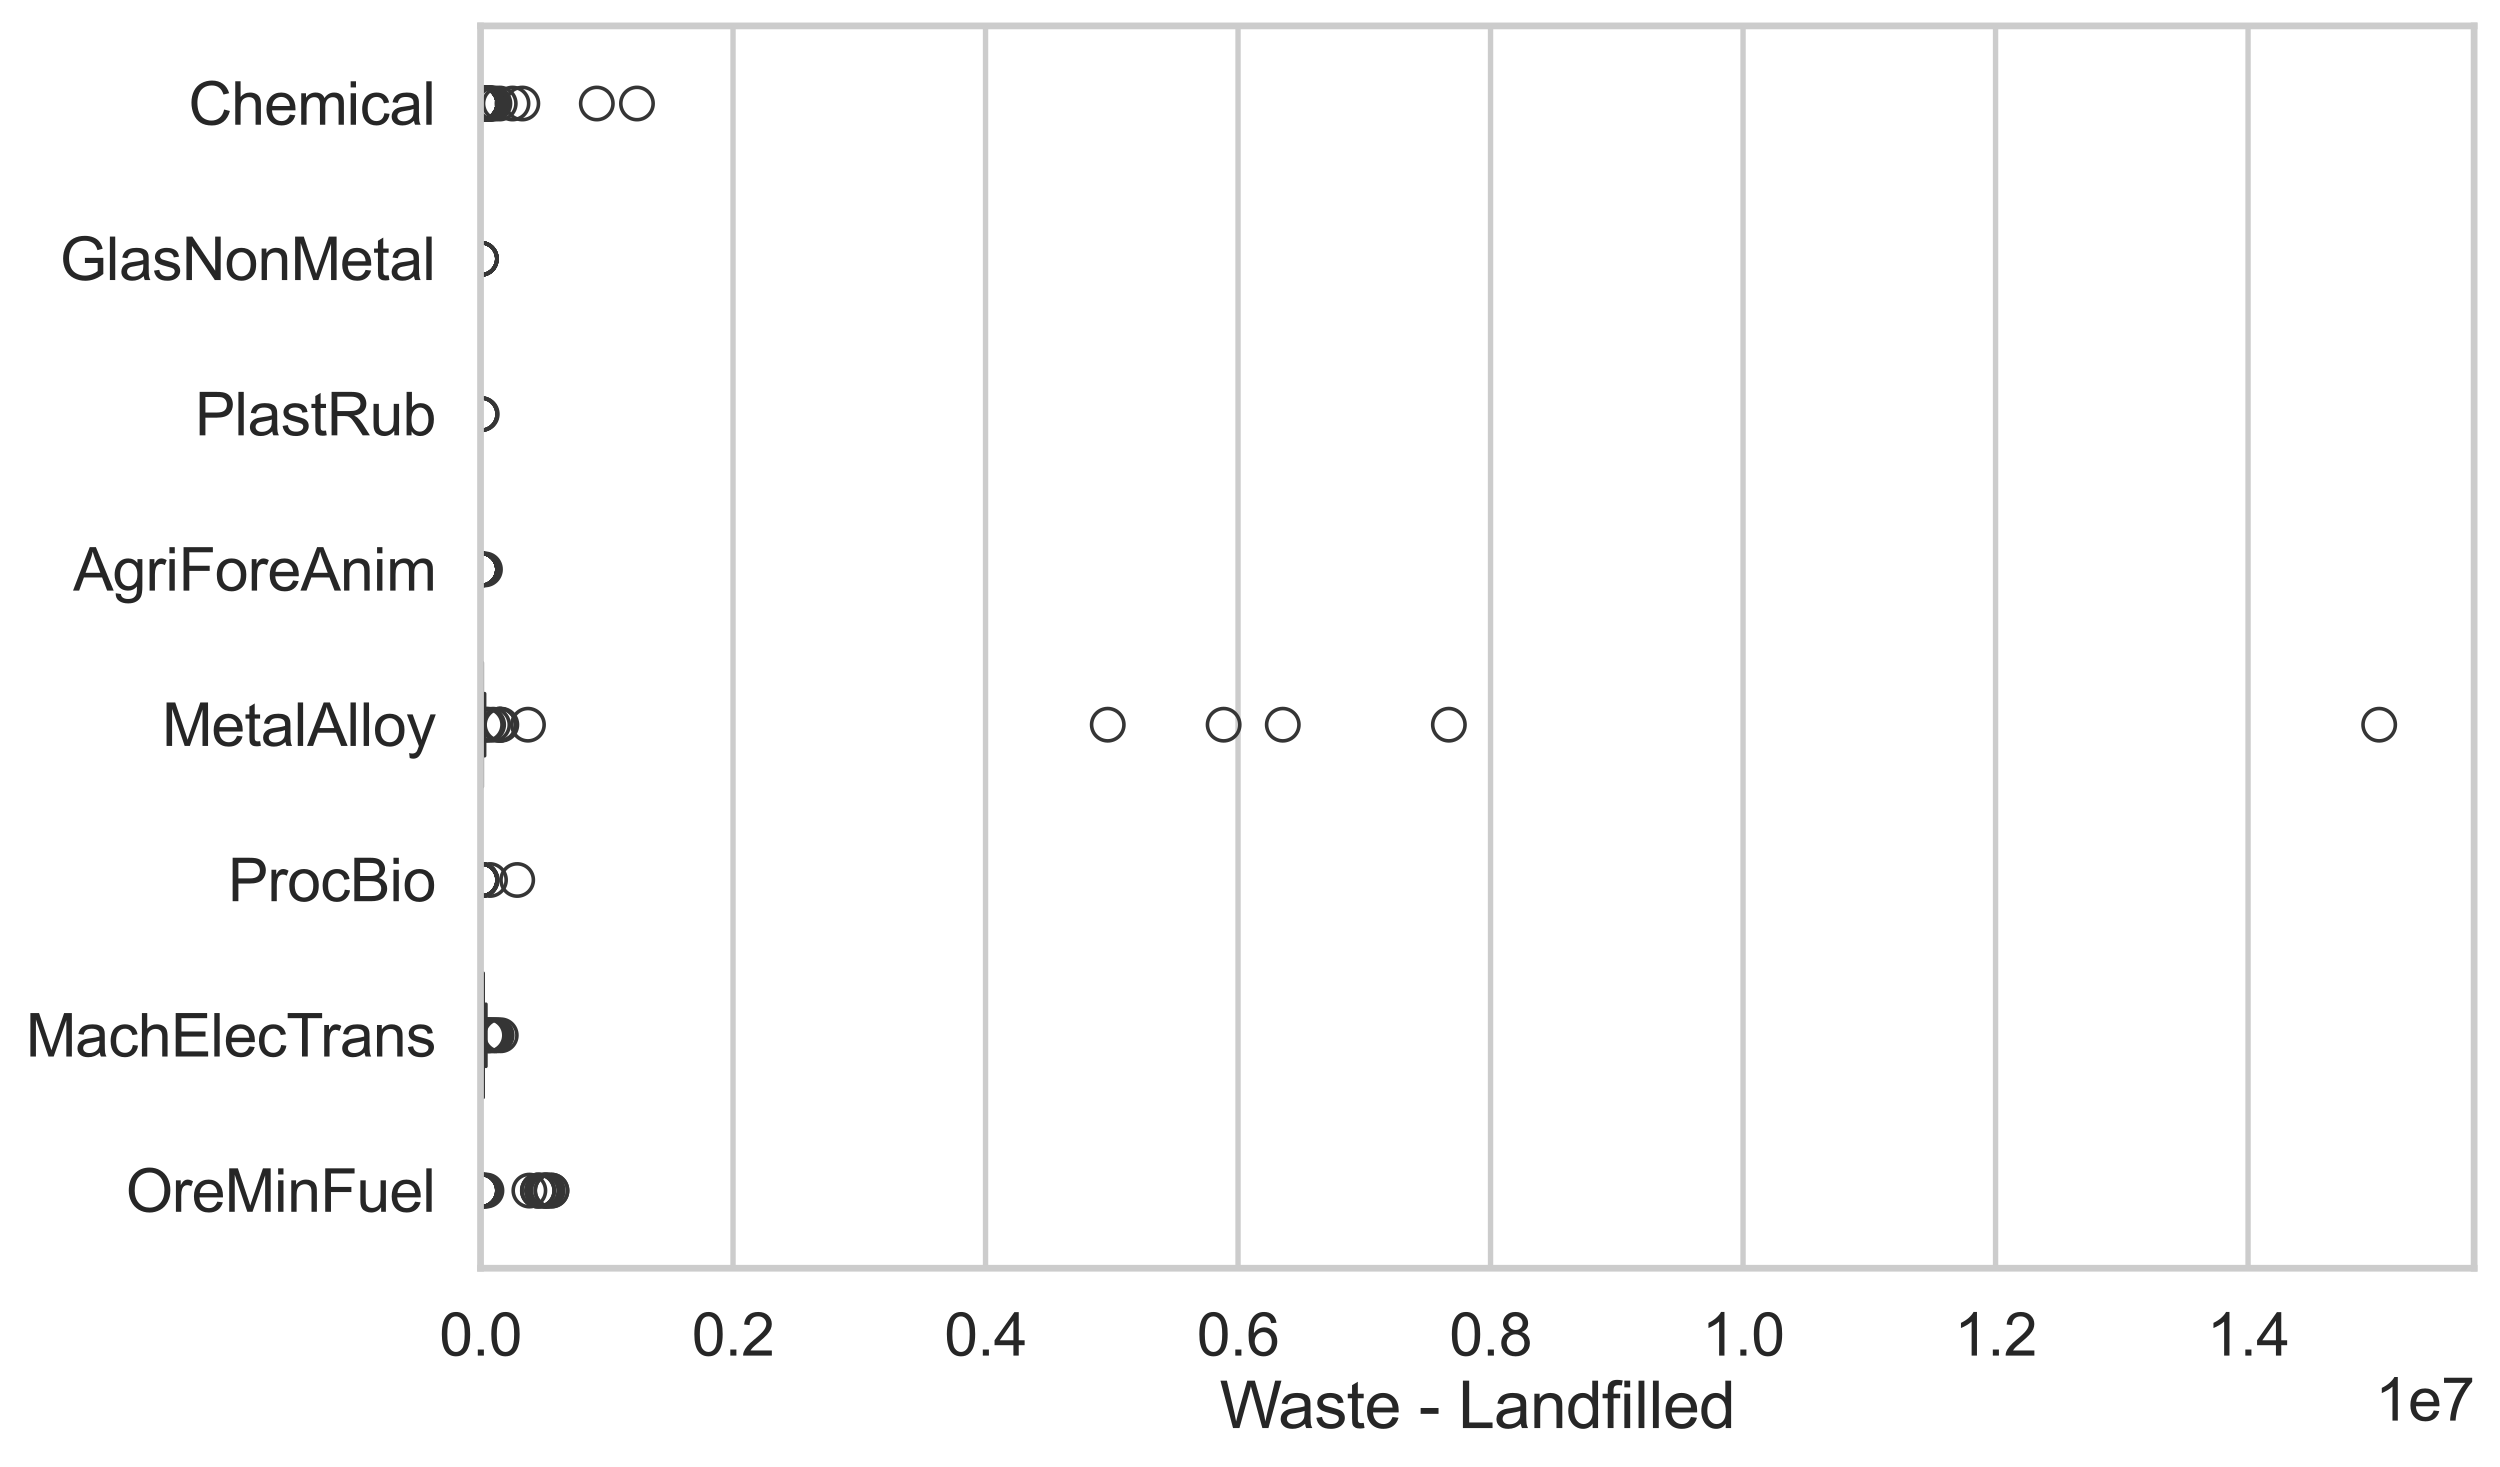 <?xml version="1.0" encoding="utf-8" standalone="no"?>
<!DOCTYPE svg PUBLIC "-//W3C//DTD SVG 1.1//EN"
  "http://www.w3.org/Graphics/SVG/1.1/DTD/svg11.dtd">
<svg xmlns:xlink="http://www.w3.org/1999/xlink" width="695.577pt" height="408.111pt" viewBox="0 0 695.577 408.111" xmlns="http://www.w3.org/2000/svg" version="1.1">
 <defs>
  <style type="text/css">*{stroke-linejoin: round; stroke-linecap: butt}</style>
 </defs>
 <g id="figure_1">
  <g id="patch_1">
   <path d="M 0 408.111 
L 695.577 408.111 
L 695.577 0 
L 0 0 
z
" style="fill: #ffffff"/>
  </g>
  <g id="axes_1">
   <g id="patch_2">
    <path d="M 133.697 352.86 
L 688.377 352.86 
L 688.377 7.2 
L 133.697 7.2 
z
" style="fill: #ffffff"/>
   </g>
   <g id="matplotlib.axis_1">
    <g id="xtick_1">
     <g id="line2d_1">
      <path d="M 133.697 352.86 
L 133.697 7.2 
" clip-path="url(#p892a492055)" style="fill: none; stroke: #cccccc; stroke-width: 1.5; stroke-linecap: round"/>
     </g>
     <g id="text_1">
      <!-- 0.0 -->
      <g style="fill: #262626" transform="translate(122.229 377.17) scale(0.165 -0.165)">
       <defs>
        <path id="ArialMT-30" d="M 266 2259 
Q 266 3072 433 3567 
Q 600 4063 929 4331 
Q 1259 4600 1759 4600 
Q 2128 4600 2406 4451 
Q 2684 4303 2865 4023 
Q 3047 3744 3150 3342 
Q 3253 2941 3253 2259 
Q 3253 1453 3087 958 
Q 2922 463 2592 192 
Q 2263 -78 1759 -78 
Q 1097 -78 719 397 
Q 266 969 266 2259 
z
M 844 2259 
Q 844 1131 1108 757 
Q 1372 384 1759 384 
Q 2147 384 2411 759 
Q 2675 1134 2675 2259 
Q 2675 3391 2411 3762 
Q 2147 4134 1753 4134 
Q 1366 4134 1134 3806 
Q 844 3388 844 2259 
z
" transform="scale(0.016)"/>
        <path id="ArialMT-2e" d="M 581 0 
L 581 641 
L 1222 641 
L 1222 0 
L 581 0 
z
" transform="scale(0.016)"/>
       </defs>
       <use xlink:href="#ArialMT-30"/>
       <use xlink:href="#ArialMT-2e" transform="translate(55.615 0)"/>
       <use xlink:href="#ArialMT-30" transform="translate(83.398 0)"/>
      </g>
     </g>
    </g>
    <g id="xtick_2">
     <g id="line2d_2">
      <path d="M 203.952 352.86 
L 203.952 7.2 
" clip-path="url(#p892a492055)" style="fill: none; stroke: #cccccc; stroke-width: 1.5; stroke-linecap: round"/>
     </g>
     <g id="text_2">
      <!-- 0.2 -->
      <g style="fill: #262626" transform="translate(192.484 377.17) scale(0.165 -0.165)">
       <defs>
        <path id="ArialMT-32" d="M 3222 541 
L 3222 0 
L 194 0 
Q 188 203 259 391 
Q 375 700 629 1000 
Q 884 1300 1366 1694 
Q 2113 2306 2375 2664 
Q 2638 3022 2638 3341 
Q 2638 3675 2398 3904 
Q 2159 4134 1775 4134 
Q 1369 4134 1125 3890 
Q 881 3647 878 3216 
L 300 3275 
Q 359 3922 746 4261 
Q 1134 4600 1788 4600 
Q 2447 4600 2831 4234 
Q 3216 3869 3216 3328 
Q 3216 3053 3103 2787 
Q 2991 2522 2730 2228 
Q 2469 1934 1863 1422 
Q 1356 997 1212 845 
Q 1069 694 975 541 
L 3222 541 
z
" transform="scale(0.016)"/>
       </defs>
       <use xlink:href="#ArialMT-30"/>
       <use xlink:href="#ArialMT-2e" transform="translate(55.615 0)"/>
       <use xlink:href="#ArialMT-32" transform="translate(83.398 0)"/>
      </g>
     </g>
    </g>
    <g id="xtick_3">
     <g id="line2d_3">
      <path d="M 274.206 352.86 
L 274.206 7.2 
" clip-path="url(#p892a492055)" style="fill: none; stroke: #cccccc; stroke-width: 1.5; stroke-linecap: round"/>
     </g>
     <g id="text_3">
      <!-- 0.4 -->
      <g style="fill: #262626" transform="translate(262.739 377.17) scale(0.165 -0.165)">
       <defs>
        <path id="ArialMT-34" d="M 2069 0 
L 2069 1097 
L 81 1097 
L 81 1613 
L 2172 4581 
L 2631 4581 
L 2631 1613 
L 3250 1613 
L 3250 1097 
L 2631 1097 
L 2631 0 
L 2069 0 
z
M 2069 1613 
L 2069 3678 
L 634 1613 
L 2069 1613 
z
" transform="scale(0.016)"/>
       </defs>
       <use xlink:href="#ArialMT-30"/>
       <use xlink:href="#ArialMT-2e" transform="translate(55.615 0)"/>
       <use xlink:href="#ArialMT-34" transform="translate(83.398 0)"/>
      </g>
     </g>
    </g>
    <g id="xtick_4">
     <g id="line2d_4">
      <path d="M 344.461 352.86 
L 344.461 7.2 
" clip-path="url(#p892a492055)" style="fill: none; stroke: #cccccc; stroke-width: 1.5; stroke-linecap: round"/>
     </g>
     <g id="text_4">
      <!-- 0.6 -->
      <g style="fill: #262626" transform="translate(332.993 377.17) scale(0.165 -0.165)">
       <defs>
        <path id="ArialMT-36" d="M 3184 3459 
L 2625 3416 
Q 2550 3747 2413 3897 
Q 2184 4138 1850 4138 
Q 1581 4138 1378 3988 
Q 1113 3794 959 3422 
Q 806 3050 800 2363 
Q 1003 2672 1297 2822 
Q 1591 2972 1913 2972 
Q 2475 2972 2870 2558 
Q 3266 2144 3266 1488 
Q 3266 1056 3080 686 
Q 2894 316 2569 119 
Q 2244 -78 1831 -78 
Q 1128 -78 684 439 
Q 241 956 241 2144 
Q 241 3472 731 4075 
Q 1159 4600 1884 4600 
Q 2425 4600 2770 4297 
Q 3116 3994 3184 3459 
z
M 888 1484 
Q 888 1194 1011 928 
Q 1134 663 1356 523 
Q 1578 384 1822 384 
Q 2178 384 2434 671 
Q 2691 959 2691 1453 
Q 2691 1928 2437 2201 
Q 2184 2475 1800 2475 
Q 1419 2475 1153 2201 
Q 888 1928 888 1484 
z
" transform="scale(0.016)"/>
       </defs>
       <use xlink:href="#ArialMT-30"/>
       <use xlink:href="#ArialMT-2e" transform="translate(55.615 0)"/>
       <use xlink:href="#ArialMT-36" transform="translate(83.398 0)"/>
      </g>
     </g>
    </g>
    <g id="xtick_5">
     <g id="line2d_5">
      <path d="M 414.715 352.86 
L 414.715 7.2 
" clip-path="url(#p892a492055)" style="fill: none; stroke: #cccccc; stroke-width: 1.5; stroke-linecap: round"/>
     </g>
     <g id="text_5">
      <!-- 0.8 -->
      <g style="fill: #262626" transform="translate(403.248 377.17) scale(0.165 -0.165)">
       <defs>
        <path id="ArialMT-38" d="M 1131 2484 
Q 781 2613 612 2850 
Q 444 3088 444 3419 
Q 444 3919 803 4259 
Q 1163 4600 1759 4600 
Q 2359 4600 2725 4251 
Q 3091 3903 3091 3403 
Q 3091 3084 2923 2848 
Q 2756 2613 2416 2484 
Q 2838 2347 3058 2040 
Q 3278 1734 3278 1309 
Q 3278 722 2862 322 
Q 2447 -78 1769 -78 
Q 1091 -78 675 323 
Q 259 725 259 1325 
Q 259 1772 486 2073 
Q 713 2375 1131 2484 
z
M 1019 3438 
Q 1019 3113 1228 2906 
Q 1438 2700 1772 2700 
Q 2097 2700 2305 2904 
Q 2513 3109 2513 3406 
Q 2513 3716 2298 3927 
Q 2084 4138 1766 4138 
Q 1444 4138 1231 3931 
Q 1019 3725 1019 3438 
z
M 838 1322 
Q 838 1081 952 856 
Q 1066 631 1291 507 
Q 1516 384 1775 384 
Q 2178 384 2440 643 
Q 2703 903 2703 1303 
Q 2703 1709 2433 1975 
Q 2163 2241 1756 2241 
Q 1359 2241 1098 1978 
Q 838 1716 838 1322 
z
" transform="scale(0.016)"/>
       </defs>
       <use xlink:href="#ArialMT-30"/>
       <use xlink:href="#ArialMT-2e" transform="translate(55.615 0)"/>
       <use xlink:href="#ArialMT-38" transform="translate(83.398 0)"/>
      </g>
     </g>
    </g>
    <g id="xtick_6">
     <g id="line2d_6">
      <path d="M 484.97 352.86 
L 484.97 7.2 
" clip-path="url(#p892a492055)" style="fill: none; stroke: #cccccc; stroke-width: 1.5; stroke-linecap: round"/>
     </g>
     <g id="text_6">
      <!-- 1.0 -->
      <g style="fill: #262626" transform="translate(473.503 377.17) scale(0.165 -0.165)">
       <defs>
        <path id="ArialMT-31" d="M 2384 0 
L 1822 0 
L 1822 3584 
Q 1619 3391 1289 3197 
Q 959 3003 697 2906 
L 697 3450 
Q 1169 3672 1522 3987 
Q 1875 4303 2022 4600 
L 2384 4600 
L 2384 0 
z
" transform="scale(0.016)"/>
       </defs>
       <use xlink:href="#ArialMT-31"/>
       <use xlink:href="#ArialMT-2e" transform="translate(55.615 0)"/>
       <use xlink:href="#ArialMT-30" transform="translate(83.398 0)"/>
      </g>
     </g>
    </g>
    <g id="xtick_7">
     <g id="line2d_7">
      <path d="M 555.225 352.86 
L 555.225 7.2 
" clip-path="url(#p892a492055)" style="fill: none; stroke: #cccccc; stroke-width: 1.5; stroke-linecap: round"/>
     </g>
     <g id="text_7">
      <!-- 1.2 -->
      <g style="fill: #262626" transform="translate(543.757 377.17) scale(0.165 -0.165)">
       <use xlink:href="#ArialMT-31"/>
       <use xlink:href="#ArialMT-2e" transform="translate(55.615 0)"/>
       <use xlink:href="#ArialMT-32" transform="translate(83.398 0)"/>
      </g>
     </g>
    </g>
    <g id="xtick_8">
     <g id="line2d_8">
      <path d="M 625.479 352.86 
L 625.479 7.2 
" clip-path="url(#p892a492055)" style="fill: none; stroke: #cccccc; stroke-width: 1.5; stroke-linecap: round"/>
     </g>
     <g id="text_8">
      <!-- 1.4 -->
      <g style="fill: #262626" transform="translate(614.012 377.17) scale(0.165 -0.165)">
       <use xlink:href="#ArialMT-31"/>
       <use xlink:href="#ArialMT-2e" transform="translate(55.615 0)"/>
       <use xlink:href="#ArialMT-34" transform="translate(83.398 0)"/>
      </g>
     </g>
    </g>
    <g id="text_9">
     <!-- Waste - Landfilled -->
     <g style="fill: #262626" transform="translate(339.344 397.334) scale(0.18 -0.18)">
      <defs>
       <path id="ArialMT-57" d="M 1294 0 
L 78 4581 
L 700 4581 
L 1397 1578 
Q 1509 1106 1591 641 
Q 1766 1375 1797 1488 
L 2669 4581 
L 3400 4581 
L 4056 2263 
Q 4303 1400 4413 641 
Q 4500 1075 4641 1638 
L 5359 4581 
L 5969 4581 
L 4713 0 
L 4128 0 
L 3163 3491 
Q 3041 3928 3019 4028 
Q 2947 3713 2884 3491 
L 1913 0 
L 1294 0 
z
" transform="scale(0.016)"/>
       <path id="ArialMT-61" d="M 2588 409 
Q 2275 144 1986 34 
Q 1697 -75 1366 -75 
Q 819 -75 525 192 
Q 231 459 231 875 
Q 231 1119 342 1320 
Q 453 1522 633 1644 
Q 813 1766 1038 1828 
Q 1203 1872 1538 1913 
Q 2219 1994 2541 2106 
Q 2544 2222 2544 2253 
Q 2544 2597 2384 2738 
Q 2169 2928 1744 2928 
Q 1347 2928 1158 2789 
Q 969 2650 878 2297 
L 328 2372 
Q 403 2725 575 2942 
Q 747 3159 1072 3276 
Q 1397 3394 1825 3394 
Q 2250 3394 2515 3294 
Q 2781 3194 2906 3042 
Q 3031 2891 3081 2659 
Q 3109 2516 3109 2141 
L 3109 1391 
Q 3109 606 3145 398 
Q 3181 191 3288 0 
L 2700 0 
Q 2613 175 2588 409 
z
M 2541 1666 
Q 2234 1541 1622 1453 
Q 1275 1403 1131 1340 
Q 988 1278 909 1158 
Q 831 1038 831 891 
Q 831 666 1001 516 
Q 1172 366 1500 366 
Q 1825 366 2078 508 
Q 2331 650 2450 897 
Q 2541 1088 2541 1459 
L 2541 1666 
z
" transform="scale(0.016)"/>
       <path id="ArialMT-73" d="M 197 991 
L 753 1078 
Q 800 744 1014 566 
Q 1228 388 1613 388 
Q 2000 388 2187 545 
Q 2375 703 2375 916 
Q 2375 1106 2209 1216 
Q 2094 1291 1634 1406 
Q 1016 1563 777 1677 
Q 538 1791 414 1992 
Q 291 2194 291 2438 
Q 291 2659 392 2848 
Q 494 3038 669 3163 
Q 800 3259 1026 3326 
Q 1253 3394 1513 3394 
Q 1903 3394 2198 3281 
Q 2494 3169 2634 2976 
Q 2775 2784 2828 2463 
L 2278 2388 
Q 2241 2644 2061 2787 
Q 1881 2931 1553 2931 
Q 1166 2931 1000 2803 
Q 834 2675 834 2503 
Q 834 2394 903 2306 
Q 972 2216 1119 2156 
Q 1203 2125 1616 2013 
Q 2213 1853 2448 1751 
Q 2684 1650 2818 1456 
Q 2953 1263 2953 975 
Q 2953 694 2789 445 
Q 2625 197 2315 61 
Q 2006 -75 1616 -75 
Q 969 -75 630 194 
Q 291 463 197 991 
z
" transform="scale(0.016)"/>
       <path id="ArialMT-74" d="M 1650 503 
L 1731 6 
Q 1494 -44 1306 -44 
Q 1000 -44 831 53 
Q 663 150 594 308 
Q 525 466 525 972 
L 525 2881 
L 113 2881 
L 113 3319 
L 525 3319 
L 525 4141 
L 1084 4478 
L 1084 3319 
L 1650 3319 
L 1650 2881 
L 1084 2881 
L 1084 941 
Q 1084 700 1114 631 
Q 1144 563 1211 522 
Q 1278 481 1403 481 
Q 1497 481 1650 503 
z
" transform="scale(0.016)"/>
       <path id="ArialMT-65" d="M 2694 1069 
L 3275 997 
Q 3138 488 2766 206 
Q 2394 -75 1816 -75 
Q 1088 -75 661 373 
Q 234 822 234 1631 
Q 234 2469 665 2931 
Q 1097 3394 1784 3394 
Q 2450 3394 2872 2941 
Q 3294 2488 3294 1666 
Q 3294 1616 3291 1516 
L 816 1516 
Q 847 969 1125 678 
Q 1403 388 1819 388 
Q 2128 388 2347 550 
Q 2566 713 2694 1069 
z
M 847 1978 
L 2700 1978 
Q 2663 2397 2488 2606 
Q 2219 2931 1791 2931 
Q 1403 2931 1139 2672 
Q 875 2413 847 1978 
z
" transform="scale(0.016)"/>
       <path id="ArialMT-20" transform="scale(0.016)"/>
       <path id="ArialMT-2d" d="M 203 1375 
L 203 1941 
L 1931 1941 
L 1931 1375 
L 203 1375 
z
" transform="scale(0.016)"/>
       <path id="ArialMT-4c" d="M 469 0 
L 469 4581 
L 1075 4581 
L 1075 541 
L 3331 541 
L 3331 0 
L 469 0 
z
" transform="scale(0.016)"/>
       <path id="ArialMT-6e" d="M 422 0 
L 422 3319 
L 928 3319 
L 928 2847 
Q 1294 3394 1984 3394 
Q 2284 3394 2536 3286 
Q 2788 3178 2913 3003 
Q 3038 2828 3088 2588 
Q 3119 2431 3119 2041 
L 3119 0 
L 2556 0 
L 2556 2019 
Q 2556 2363 2490 2533 
Q 2425 2703 2258 2804 
Q 2091 2906 1866 2906 
Q 1506 2906 1245 2678 
Q 984 2450 984 1813 
L 984 0 
L 422 0 
z
" transform="scale(0.016)"/>
       <path id="ArialMT-64" d="M 2575 0 
L 2575 419 
Q 2259 -75 1647 -75 
Q 1250 -75 917 144 
Q 584 363 401 755 
Q 219 1147 219 1656 
Q 219 2153 384 2558 
Q 550 2963 881 3178 
Q 1213 3394 1622 3394 
Q 1922 3394 2156 3267 
Q 2391 3141 2538 2938 
L 2538 4581 
L 3097 4581 
L 3097 0 
L 2575 0 
z
M 797 1656 
Q 797 1019 1065 703 
Q 1334 388 1700 388 
Q 2069 388 2326 689 
Q 2584 991 2584 1609 
Q 2584 2291 2321 2609 
Q 2059 2928 1675 2928 
Q 1300 2928 1048 2622 
Q 797 2316 797 1656 
z
" transform="scale(0.016)"/>
       <path id="ArialMT-66" d="M 556 0 
L 556 2881 
L 59 2881 
L 59 3319 
L 556 3319 
L 556 3672 
Q 556 4006 616 4169 
Q 697 4388 901 4523 
Q 1106 4659 1475 4659 
Q 1713 4659 2000 4603 
L 1916 4113 
Q 1741 4144 1584 4144 
Q 1328 4144 1222 4034 
Q 1116 3925 1116 3625 
L 1116 3319 
L 1763 3319 
L 1763 2881 
L 1116 2881 
L 1116 0 
L 556 0 
z
" transform="scale(0.016)"/>
       <path id="ArialMT-69" d="M 425 3934 
L 425 4581 
L 988 4581 
L 988 3934 
L 425 3934 
z
M 425 0 
L 425 3319 
L 988 3319 
L 988 0 
L 425 0 
z
" transform="scale(0.016)"/>
       <path id="ArialMT-6c" d="M 409 0 
L 409 4581 
L 972 4581 
L 972 0 
L 409 0 
z
" transform="scale(0.016)"/>
      </defs>
      <use xlink:href="#ArialMT-57"/>
      <use xlink:href="#ArialMT-61" transform="translate(90.635 0)"/>
      <use xlink:href="#ArialMT-73" transform="translate(146.25 0)"/>
      <use xlink:href="#ArialMT-74" transform="translate(196.25 0)"/>
      <use xlink:href="#ArialMT-65" transform="translate(224.033 0)"/>
      <use xlink:href="#ArialMT-20" transform="translate(279.648 0)"/>
      <use xlink:href="#ArialMT-2d" transform="translate(307.432 0)"/>
      <use xlink:href="#ArialMT-20" transform="translate(340.732 0)"/>
      <use xlink:href="#ArialMT-4c" transform="translate(368.516 0)"/>
      <use xlink:href="#ArialMT-61" transform="translate(424.131 0)"/>
      <use xlink:href="#ArialMT-6e" transform="translate(479.746 0)"/>
      <use xlink:href="#ArialMT-64" transform="translate(535.361 0)"/>
      <use xlink:href="#ArialMT-66" transform="translate(590.977 0)"/>
      <use xlink:href="#ArialMT-69" transform="translate(618.76 0)"/>
      <use xlink:href="#ArialMT-6c" transform="translate(640.977 0)"/>
      <use xlink:href="#ArialMT-6c" transform="translate(663.193 0)"/>
      <use xlink:href="#ArialMT-65" transform="translate(685.41 0)"/>
      <use xlink:href="#ArialMT-64" transform="translate(741.025 0)"/>
     </g>
    </g>
    <g id="text_10">
     <!-- 1e7 -->
     <g style="fill: #262626" transform="translate(660.85 395.26) scale(0.165 -0.165)">
      <defs>
       <path id="ArialMT-37" d="M 303 3981 
L 303 4522 
L 3269 4522 
L 3269 4084 
Q 2831 3619 2401 2847 
Q 1972 2075 1738 1259 
Q 1569 684 1522 0 
L 944 0 
Q 953 541 1156 1306 
Q 1359 2072 1739 2783 
Q 2119 3494 2547 3981 
L 303 3981 
z
" transform="scale(0.016)"/>
      </defs>
      <use xlink:href="#ArialMT-31"/>
      <use xlink:href="#ArialMT-65" transform="translate(55.615 0)"/>
      <use xlink:href="#ArialMT-37" transform="translate(111.23 0)"/>
     </g>
    </g>
   </g>
   <g id="matplotlib.axis_2">
    <g id="ytick_1">
     <g id="text_11">
      <!-- Chemical -->
      <g style="fill: #262626" transform="translate(52.428 34.709) scale(0.165 -0.165)">
       <defs>
        <path id="ArialMT-43" d="M 3763 1606 
L 4369 1453 
Q 4178 706 3683 314 
Q 3188 -78 2472 -78 
Q 1731 -78 1267 223 
Q 803 525 561 1097 
Q 319 1669 319 2325 
Q 319 3041 592 3573 
Q 866 4106 1370 4382 
Q 1875 4659 2481 4659 
Q 3169 4659 3637 4309 
Q 4106 3959 4291 3325 
L 3694 3184 
Q 3534 3684 3231 3912 
Q 2928 4141 2469 4141 
Q 1941 4141 1586 3887 
Q 1231 3634 1087 3207 
Q 944 2781 944 2328 
Q 944 1744 1114 1308 
Q 1284 872 1643 656 
Q 2003 441 2422 441 
Q 2931 441 3284 734 
Q 3638 1028 3763 1606 
z
" transform="scale(0.016)"/>
        <path id="ArialMT-68" d="M 422 0 
L 422 4581 
L 984 4581 
L 984 2938 
Q 1378 3394 1978 3394 
Q 2347 3394 2619 3248 
Q 2891 3103 3008 2847 
Q 3125 2591 3125 2103 
L 3125 0 
L 2563 0 
L 2563 2103 
Q 2563 2525 2380 2717 
Q 2197 2909 1863 2909 
Q 1613 2909 1392 2779 
Q 1172 2650 1078 2428 
Q 984 2206 984 1816 
L 984 0 
L 422 0 
z
" transform="scale(0.016)"/>
        <path id="ArialMT-6d" d="M 422 0 
L 422 3319 
L 925 3319 
L 925 2853 
Q 1081 3097 1340 3245 
Q 1600 3394 1931 3394 
Q 2300 3394 2536 3241 
Q 2772 3088 2869 2813 
Q 3263 3394 3894 3394 
Q 4388 3394 4653 3120 
Q 4919 2847 4919 2278 
L 4919 0 
L 4359 0 
L 4359 2091 
Q 4359 2428 4304 2576 
Q 4250 2725 4106 2815 
Q 3963 2906 3769 2906 
Q 3419 2906 3187 2673 
Q 2956 2441 2956 1928 
L 2956 0 
L 2394 0 
L 2394 2156 
Q 2394 2531 2256 2718 
Q 2119 2906 1806 2906 
Q 1569 2906 1367 2781 
Q 1166 2656 1075 2415 
Q 984 2175 984 1722 
L 984 0 
L 422 0 
z
" transform="scale(0.016)"/>
        <path id="ArialMT-63" d="M 2588 1216 
L 3141 1144 
Q 3050 572 2676 248 
Q 2303 -75 1759 -75 
Q 1078 -75 664 370 
Q 250 816 250 1647 
Q 250 2184 428 2587 
Q 606 2991 970 3192 
Q 1334 3394 1763 3394 
Q 2303 3394 2647 3120 
Q 2991 2847 3088 2344 
L 2541 2259 
Q 2463 2594 2264 2762 
Q 2066 2931 1784 2931 
Q 1359 2931 1093 2626 
Q 828 2322 828 1663 
Q 828 994 1084 691 
Q 1341 388 1753 388 
Q 2084 388 2306 591 
Q 2528 794 2588 1216 
z
" transform="scale(0.016)"/>
       </defs>
       <use xlink:href="#ArialMT-43"/>
       <use xlink:href="#ArialMT-68" transform="translate(72.217 0)"/>
       <use xlink:href="#ArialMT-65" transform="translate(127.832 0)"/>
       <use xlink:href="#ArialMT-6d" transform="translate(183.447 0)"/>
       <use xlink:href="#ArialMT-69" transform="translate(266.748 0)"/>
       <use xlink:href="#ArialMT-63" transform="translate(288.965 0)"/>
       <use xlink:href="#ArialMT-61" transform="translate(338.965 0)"/>
       <use xlink:href="#ArialMT-6c" transform="translate(394.58 0)"/>
      </g>
     </g>
    </g>
    <g id="ytick_2">
     <g id="text_12">
      <!-- GlasNonMetal -->
      <g style="fill: #262626" transform="translate(16.659 77.916) scale(0.165 -0.165)">
       <defs>
        <path id="ArialMT-47" d="M 2638 1797 
L 2638 2334 
L 4578 2338 
L 4578 638 
Q 4131 281 3656 101 
Q 3181 -78 2681 -78 
Q 2006 -78 1454 211 
Q 903 500 622 1047 
Q 341 1594 341 2269 
Q 341 2938 620 3517 
Q 900 4097 1425 4378 
Q 1950 4659 2634 4659 
Q 3131 4659 3532 4498 
Q 3934 4338 4162 4050 
Q 4391 3763 4509 3300 
L 3963 3150 
Q 3859 3500 3706 3700 
Q 3553 3900 3268 4020 
Q 2984 4141 2638 4141 
Q 2222 4141 1919 4014 
Q 1616 3888 1430 3681 
Q 1244 3475 1141 3228 
Q 966 2803 966 2306 
Q 966 1694 1177 1281 
Q 1388 869 1791 669 
Q 2194 469 2647 469 
Q 3041 469 3416 620 
Q 3791 772 3984 944 
L 3984 1797 
L 2638 1797 
z
" transform="scale(0.016)"/>
        <path id="ArialMT-4e" d="M 488 0 
L 488 4581 
L 1109 4581 
L 3516 984 
L 3516 4581 
L 4097 4581 
L 4097 0 
L 3475 0 
L 1069 3600 
L 1069 0 
L 488 0 
z
" transform="scale(0.016)"/>
        <path id="ArialMT-6f" d="M 213 1659 
Q 213 2581 725 3025 
Q 1153 3394 1769 3394 
Q 2453 3394 2887 2945 
Q 3322 2497 3322 1706 
Q 3322 1066 3130 698 
Q 2938 331 2570 128 
Q 2203 -75 1769 -75 
Q 1072 -75 642 372 
Q 213 819 213 1659 
z
M 791 1659 
Q 791 1022 1069 705 
Q 1347 388 1769 388 
Q 2188 388 2466 706 
Q 2744 1025 2744 1678 
Q 2744 2294 2464 2611 
Q 2184 2928 1769 2928 
Q 1347 2928 1069 2612 
Q 791 2297 791 1659 
z
" transform="scale(0.016)"/>
        <path id="ArialMT-4d" d="M 475 0 
L 475 4581 
L 1388 4581 
L 2472 1338 
Q 2622 884 2691 659 
Q 2769 909 2934 1394 
L 4031 4581 
L 4847 4581 
L 4847 0 
L 4263 0 
L 4263 3834 
L 2931 0 
L 2384 0 
L 1059 3900 
L 1059 0 
L 475 0 
z
" transform="scale(0.016)"/>
       </defs>
       <use xlink:href="#ArialMT-47"/>
       <use xlink:href="#ArialMT-6c" transform="translate(77.783 0)"/>
       <use xlink:href="#ArialMT-61" transform="translate(100 0)"/>
       <use xlink:href="#ArialMT-73" transform="translate(155.615 0)"/>
       <use xlink:href="#ArialMT-4e" transform="translate(205.615 0)"/>
       <use xlink:href="#ArialMT-6f" transform="translate(277.832 0)"/>
       <use xlink:href="#ArialMT-6e" transform="translate(333.447 0)"/>
       <use xlink:href="#ArialMT-4d" transform="translate(389.062 0)"/>
       <use xlink:href="#ArialMT-65" transform="translate(472.363 0)"/>
       <use xlink:href="#ArialMT-74" transform="translate(527.979 0)"/>
       <use xlink:href="#ArialMT-61" transform="translate(555.762 0)"/>
       <use xlink:href="#ArialMT-6c" transform="translate(611.377 0)"/>
      </g>
     </g>
    </g>
    <g id="ytick_3">
     <g id="text_13">
      <!-- PlastRub -->
      <g style="fill: #262626" transform="translate(54.248 121.124) scale(0.165 -0.165)">
       <defs>
        <path id="ArialMT-50" d="M 494 0 
L 494 4581 
L 2222 4581 
Q 2678 4581 2919 4538 
Q 3256 4481 3484 4323 
Q 3713 4166 3852 3881 
Q 3991 3597 3991 3256 
Q 3991 2672 3619 2267 
Q 3247 1863 2275 1863 
L 1100 1863 
L 1100 0 
L 494 0 
z
M 1100 2403 
L 2284 2403 
Q 2872 2403 3119 2622 
Q 3366 2841 3366 3238 
Q 3366 3525 3220 3729 
Q 3075 3934 2838 4000 
Q 2684 4041 2272 4041 
L 1100 4041 
L 1100 2403 
z
" transform="scale(0.016)"/>
        <path id="ArialMT-52" d="M 503 0 
L 503 4581 
L 2534 4581 
Q 3147 4581 3465 4457 
Q 3784 4334 3975 4021 
Q 4166 3709 4166 3331 
Q 4166 2844 3850 2509 
Q 3534 2175 2875 2084 
Q 3116 1969 3241 1856 
Q 3506 1613 3744 1247 
L 4541 0 
L 3778 0 
L 3172 953 
Q 2906 1366 2734 1584 
Q 2563 1803 2427 1890 
Q 2291 1978 2150 2013 
Q 2047 2034 1813 2034 
L 1109 2034 
L 1109 0 
L 503 0 
z
M 1109 2559 
L 2413 2559 
Q 2828 2559 3062 2645 
Q 3297 2731 3419 2920 
Q 3541 3109 3541 3331 
Q 3541 3656 3305 3865 
Q 3069 4075 2559 4075 
L 1109 4075 
L 1109 2559 
z
" transform="scale(0.016)"/>
        <path id="ArialMT-75" d="M 2597 0 
L 2597 488 
Q 2209 -75 1544 -75 
Q 1250 -75 995 37 
Q 741 150 617 320 
Q 494 491 444 738 
Q 409 903 409 1263 
L 409 3319 
L 972 3319 
L 972 1478 
Q 972 1038 1006 884 
Q 1059 663 1231 536 
Q 1403 409 1656 409 
Q 1909 409 2131 539 
Q 2353 669 2445 892 
Q 2538 1116 2538 1541 
L 2538 3319 
L 3100 3319 
L 3100 0 
L 2597 0 
z
" transform="scale(0.016)"/>
        <path id="ArialMT-62" d="M 941 0 
L 419 0 
L 419 4581 
L 981 4581 
L 981 2947 
Q 1338 3394 1891 3394 
Q 2197 3394 2470 3270 
Q 2744 3147 2920 2923 
Q 3097 2700 3197 2384 
Q 3297 2069 3297 1709 
Q 3297 856 2875 390 
Q 2453 -75 1863 -75 
Q 1275 -75 941 416 
L 941 0 
z
M 934 1684 
Q 934 1088 1097 822 
Q 1363 388 1816 388 
Q 2184 388 2453 708 
Q 2722 1028 2722 1663 
Q 2722 2313 2464 2622 
Q 2206 2931 1841 2931 
Q 1472 2931 1203 2611 
Q 934 2291 934 1684 
z
" transform="scale(0.016)"/>
       </defs>
       <use xlink:href="#ArialMT-50"/>
       <use xlink:href="#ArialMT-6c" transform="translate(66.699 0)"/>
       <use xlink:href="#ArialMT-61" transform="translate(88.916 0)"/>
       <use xlink:href="#ArialMT-73" transform="translate(144.531 0)"/>
       <use xlink:href="#ArialMT-74" transform="translate(194.531 0)"/>
       <use xlink:href="#ArialMT-52" transform="translate(222.314 0)"/>
       <use xlink:href="#ArialMT-75" transform="translate(294.531 0)"/>
       <use xlink:href="#ArialMT-62" transform="translate(350.146 0)"/>
      </g>
     </g>
    </g>
    <g id="ytick_4">
     <g id="text_14">
      <!-- AgriForeAnim -->
      <g style="fill: #262626" transform="translate(20.341 164.331) scale(0.165 -0.165)">
       <defs>
        <path id="ArialMT-41" d="M -9 0 
L 1750 4581 
L 2403 4581 
L 4278 0 
L 3588 0 
L 3053 1388 
L 1138 1388 
L 634 0 
L -9 0 
z
M 1313 1881 
L 2866 1881 
L 2388 3150 
Q 2169 3728 2063 4100 
Q 1975 3659 1816 3225 
L 1313 1881 
z
" transform="scale(0.016)"/>
        <path id="ArialMT-67" d="M 319 -275 
L 866 -356 
Q 900 -609 1056 -725 
Q 1266 -881 1628 -881 
Q 2019 -881 2231 -725 
Q 2444 -569 2519 -288 
Q 2563 -116 2559 434 
Q 2191 0 1641 0 
Q 956 0 581 494 
Q 206 988 206 1678 
Q 206 2153 378 2554 
Q 550 2956 876 3175 
Q 1203 3394 1644 3394 
Q 2231 3394 2613 2919 
L 2613 3319 
L 3131 3319 
L 3131 450 
Q 3131 -325 2973 -648 
Q 2816 -972 2473 -1159 
Q 2131 -1347 1631 -1347 
Q 1038 -1347 672 -1080 
Q 306 -813 319 -275 
z
M 784 1719 
Q 784 1066 1043 766 
Q 1303 466 1694 466 
Q 2081 466 2343 764 
Q 2606 1063 2606 1700 
Q 2606 2309 2336 2618 
Q 2066 2928 1684 2928 
Q 1309 2928 1046 2623 
Q 784 2319 784 1719 
z
" transform="scale(0.016)"/>
        <path id="ArialMT-72" d="M 416 0 
L 416 3319 
L 922 3319 
L 922 2816 
Q 1116 3169 1280 3281 
Q 1444 3394 1641 3394 
Q 1925 3394 2219 3213 
L 2025 2691 
Q 1819 2813 1613 2813 
Q 1428 2813 1281 2702 
Q 1134 2591 1072 2394 
Q 978 2094 978 1738 
L 978 0 
L 416 0 
z
" transform="scale(0.016)"/>
        <path id="ArialMT-46" d="M 525 0 
L 525 4581 
L 3616 4581 
L 3616 4041 
L 1131 4041 
L 1131 2622 
L 3281 2622 
L 3281 2081 
L 1131 2081 
L 1131 0 
L 525 0 
z
" transform="scale(0.016)"/>
       </defs>
       <use xlink:href="#ArialMT-41"/>
       <use xlink:href="#ArialMT-67" transform="translate(66.699 0)"/>
       <use xlink:href="#ArialMT-72" transform="translate(122.314 0)"/>
       <use xlink:href="#ArialMT-69" transform="translate(155.615 0)"/>
       <use xlink:href="#ArialMT-46" transform="translate(177.832 0)"/>
       <use xlink:href="#ArialMT-6f" transform="translate(238.916 0)"/>
       <use xlink:href="#ArialMT-72" transform="translate(294.531 0)"/>
       <use xlink:href="#ArialMT-65" transform="translate(327.832 0)"/>
       <use xlink:href="#ArialMT-41" transform="translate(383.447 0)"/>
       <use xlink:href="#ArialMT-6e" transform="translate(450.146 0)"/>
       <use xlink:href="#ArialMT-69" transform="translate(505.762 0)"/>
       <use xlink:href="#ArialMT-6d" transform="translate(527.979 0)"/>
      </g>
     </g>
    </g>
    <g id="ytick_5">
     <g id="text_15">
      <!-- MetalAlloy -->
      <g style="fill: #262626" transform="translate(45.088 207.539) scale(0.165 -0.165)">
       <defs>
        <path id="ArialMT-79" d="M 397 -1278 
L 334 -750 
Q 519 -800 656 -800 
Q 844 -800 956 -737 
Q 1069 -675 1141 -563 
Q 1194 -478 1313 -144 
Q 1328 -97 1363 -6 
L 103 3319 
L 709 3319 
L 1400 1397 
Q 1534 1031 1641 628 
Q 1738 1016 1872 1384 
L 2581 3319 
L 3144 3319 
L 1881 -56 
Q 1678 -603 1566 -809 
Q 1416 -1088 1222 -1217 
Q 1028 -1347 759 -1347 
Q 597 -1347 397 -1278 
z
" transform="scale(0.016)"/>
       </defs>
       <use xlink:href="#ArialMT-4d"/>
       <use xlink:href="#ArialMT-65" transform="translate(83.301 0)"/>
       <use xlink:href="#ArialMT-74" transform="translate(138.916 0)"/>
       <use xlink:href="#ArialMT-61" transform="translate(166.699 0)"/>
       <use xlink:href="#ArialMT-6c" transform="translate(222.314 0)"/>
       <use xlink:href="#ArialMT-41" transform="translate(244.531 0)"/>
       <use xlink:href="#ArialMT-6c" transform="translate(311.23 0)"/>
       <use xlink:href="#ArialMT-6c" transform="translate(333.447 0)"/>
       <use xlink:href="#ArialMT-6f" transform="translate(355.664 0)"/>
       <use xlink:href="#ArialMT-79" transform="translate(411.279 0)"/>
      </g>
     </g>
    </g>
    <g id="ytick_6">
     <g id="text_16">
      <!-- ProcBio -->
      <g style="fill: #262626" transform="translate(63.424 250.746) scale(0.165 -0.165)">
       <defs>
        <path id="ArialMT-42" d="M 469 0 
L 469 4581 
L 2188 4581 
Q 2713 4581 3030 4442 
Q 3347 4303 3526 4014 
Q 3706 3725 3706 3409 
Q 3706 3116 3547 2856 
Q 3388 2597 3066 2438 
Q 3481 2316 3704 2022 
Q 3928 1728 3928 1328 
Q 3928 1006 3792 729 
Q 3656 453 3456 303 
Q 3256 153 2954 76 
Q 2653 0 2216 0 
L 469 0 
z
M 1075 2656 
L 2066 2656 
Q 2469 2656 2644 2709 
Q 2875 2778 2992 2937 
Q 3109 3097 3109 3338 
Q 3109 3566 3000 3739 
Q 2891 3913 2687 3977 
Q 2484 4041 1991 4041 
L 1075 4041 
L 1075 2656 
z
M 1075 541 
L 2216 541 
Q 2509 541 2628 563 
Q 2838 600 2978 687 
Q 3119 775 3209 942 
Q 3300 1109 3300 1328 
Q 3300 1584 3169 1773 
Q 3038 1963 2805 2039 
Q 2572 2116 2134 2116 
L 1075 2116 
L 1075 541 
z
" transform="scale(0.016)"/>
       </defs>
       <use xlink:href="#ArialMT-50"/>
       <use xlink:href="#ArialMT-72" transform="translate(66.699 0)"/>
       <use xlink:href="#ArialMT-6f" transform="translate(100 0)"/>
       <use xlink:href="#ArialMT-63" transform="translate(155.615 0)"/>
       <use xlink:href="#ArialMT-42" transform="translate(205.615 0)"/>
       <use xlink:href="#ArialMT-69" transform="translate(272.314 0)"/>
       <use xlink:href="#ArialMT-6f" transform="translate(294.531 0)"/>
      </g>
     </g>
    </g>
    <g id="ytick_7">
     <g id="text_17">
      <!-- MachElecTrans -->
      <g style="fill: #262626" transform="translate(7.2 293.954) scale(0.165 -0.165)">
       <defs>
        <path id="ArialMT-45" d="M 506 0 
L 506 4581 
L 3819 4581 
L 3819 4041 
L 1113 4041 
L 1113 2638 
L 3647 2638 
L 3647 2100 
L 1113 2100 
L 1113 541 
L 3925 541 
L 3925 0 
L 506 0 
z
" transform="scale(0.016)"/>
        <path id="ArialMT-54" d="M 1659 0 
L 1659 4041 
L 150 4041 
L 150 4581 
L 3781 4581 
L 3781 4041 
L 2266 4041 
L 2266 0 
L 1659 0 
z
" transform="scale(0.016)"/>
       </defs>
       <use xlink:href="#ArialMT-4d"/>
       <use xlink:href="#ArialMT-61" transform="translate(83.301 0)"/>
       <use xlink:href="#ArialMT-63" transform="translate(138.916 0)"/>
       <use xlink:href="#ArialMT-68" transform="translate(188.916 0)"/>
       <use xlink:href="#ArialMT-45" transform="translate(244.531 0)"/>
       <use xlink:href="#ArialMT-6c" transform="translate(311.23 0)"/>
       <use xlink:href="#ArialMT-65" transform="translate(333.447 0)"/>
       <use xlink:href="#ArialMT-63" transform="translate(389.062 0)"/>
       <use xlink:href="#ArialMT-54" transform="translate(439.062 0)"/>
       <use xlink:href="#ArialMT-72" transform="translate(496.396 0)"/>
       <use xlink:href="#ArialMT-61" transform="translate(529.697 0)"/>
       <use xlink:href="#ArialMT-6e" transform="translate(585.312 0)"/>
       <use xlink:href="#ArialMT-73" transform="translate(640.928 0)"/>
      </g>
     </g>
    </g>
    <g id="ytick_8">
     <g id="text_18">
      <!-- OreMinFuel -->
      <g style="fill: #262626" transform="translate(35.013 337.161) scale(0.165 -0.165)">
       <defs>
        <path id="ArialMT-4f" d="M 309 2231 
Q 309 3372 921 4017 
Q 1534 4663 2503 4663 
Q 3138 4663 3647 4359 
Q 4156 4056 4423 3514 
Q 4691 2972 4691 2284 
Q 4691 1588 4409 1038 
Q 4128 488 3612 205 
Q 3097 -78 2500 -78 
Q 1853 -78 1343 234 
Q 834 547 571 1087 
Q 309 1628 309 2231 
z
M 934 2222 
Q 934 1394 1379 917 
Q 1825 441 2497 441 
Q 3181 441 3623 922 
Q 4066 1403 4066 2288 
Q 4066 2847 3877 3264 
Q 3688 3681 3323 3911 
Q 2959 4141 2506 4141 
Q 1863 4141 1398 3698 
Q 934 3256 934 2222 
z
" transform="scale(0.016)"/>
       </defs>
       <use xlink:href="#ArialMT-4f"/>
       <use xlink:href="#ArialMT-72" transform="translate(77.783 0)"/>
       <use xlink:href="#ArialMT-65" transform="translate(111.084 0)"/>
       <use xlink:href="#ArialMT-4d" transform="translate(166.699 0)"/>
       <use xlink:href="#ArialMT-69" transform="translate(250 0)"/>
       <use xlink:href="#ArialMT-6e" transform="translate(272.217 0)"/>
       <use xlink:href="#ArialMT-46" transform="translate(327.832 0)"/>
       <use xlink:href="#ArialMT-75" transform="translate(388.916 0)"/>
       <use xlink:href="#ArialMT-65" transform="translate(444.531 0)"/>
       <use xlink:href="#ArialMT-6c" transform="translate(500.146 0)"/>
      </g>
     </g>
    </g>
   </g>
   <g id="patch_3">
    <path d="M 133.713 11.521 
L 133.713 46.087 
L 133.762 46.087 
L 133.762 11.521 
L 133.713 11.521 
z
" clip-path="url(#p892a492055)" style="fill: #ca74db; stroke: #353535; stroke-linejoin: miter"/>
   </g>
   <g id="line2d_9">
    <path d="M 133.713 28.804 
L 133.697 28.804 
" clip-path="url(#p892a492055)" style="fill: none; stroke: #353535"/>
   </g>
   <g id="line2d_10">
    <path d="M 133.762 28.804 
L 133.832 28.804 
" clip-path="url(#p892a492055)" style="fill: none; stroke: #353535"/>
   </g>
   <g id="line2d_11">
    <path d="M 133.697 20.162 
L 133.697 37.445 
" clip-path="url(#p892a492055)" style="fill: none; stroke: #353535; stroke-linecap: round"/>
   </g>
   <g id="line2d_12">
    <path d="M 133.832 20.162 
L 133.832 37.445 
" clip-path="url(#p892a492055)" style="fill: none; stroke: #353535; stroke-linecap: round"/>
   </g>
   <g id="line2d_13">
    <defs>
     <path id="m932bf3b1c2" d="M 0 4.5 
C 1.193 4.5 2.338 4.026 3.182 3.182 
C 4.026 2.338 4.5 1.193 4.5 0 
C 4.5 -1.193 4.026 -2.338 3.182 -3.182 
C 2.338 -4.026 1.193 -4.5 0 -4.5 
C -1.193 -4.5 -2.338 -4.026 -3.182 -3.182 
C -4.026 -2.338 -4.5 -1.193 -4.5 0 
C -4.5 1.193 -4.026 2.338 -3.182 3.182 
C -2.338 4.026 -1.193 4.5 0 4.5 
z
" style="stroke: #353535"/>
    </defs>
    <g clip-path="url(#p892a492055)">
     <use xlink:href="#m932bf3b1c2" x="134.162" y="28.804" style="fill-opacity: 0; stroke: #353535"/>
     <use xlink:href="#m932bf3b1c2" x="133.926" y="28.804" style="fill-opacity: 0; stroke: #353535"/>
     <use xlink:href="#m932bf3b1c2" x="133.846" y="28.804" style="fill-opacity: 0; stroke: #353535"/>
     <use xlink:href="#m932bf3b1c2" x="135.124" y="28.804" style="fill-opacity: 0; stroke: #353535"/>
     <use xlink:href="#m932bf3b1c2" x="137.561" y="28.804" style="fill-opacity: 0; stroke: #353535"/>
     <use xlink:href="#m932bf3b1c2" x="133.864" y="28.804" style="fill-opacity: 0; stroke: #353535"/>
     <use xlink:href="#m932bf3b1c2" x="133.865" y="28.804" style="fill-opacity: 0; stroke: #353535"/>
     <use xlink:href="#m932bf3b1c2" x="134.399" y="28.804" style="fill-opacity: 0; stroke: #353535"/>
     <use xlink:href="#m932bf3b1c2" x="135.868" y="28.804" style="fill-opacity: 0; stroke: #353535"/>
     <use xlink:href="#m932bf3b1c2" x="134.29" y="28.804" style="fill-opacity: 0; stroke: #353535"/>
     <use xlink:href="#m932bf3b1c2" x="134.278" y="28.804" style="fill-opacity: 0; stroke: #353535"/>
     <use xlink:href="#m932bf3b1c2" x="133.905" y="28.804" style="fill-opacity: 0; stroke: #353535"/>
     <use xlink:href="#m932bf3b1c2" x="133.929" y="28.804" style="fill-opacity: 0; stroke: #353535"/>
     <use xlink:href="#m932bf3b1c2" x="133.915" y="28.804" style="fill-opacity: 0; stroke: #353535"/>
     <use xlink:href="#m932bf3b1c2" x="133.841" y="28.804" style="fill-opacity: 0; stroke: #353535"/>
     <use xlink:href="#m932bf3b1c2" x="134.092" y="28.804" style="fill-opacity: 0; stroke: #353535"/>
     <use xlink:href="#m932bf3b1c2" x="135.221" y="28.804" style="fill-opacity: 0; stroke: #353535"/>
     <use xlink:href="#m932bf3b1c2" x="133.85" y="28.804" style="fill-opacity: 0; stroke: #353535"/>
     <use xlink:href="#m932bf3b1c2" x="136.28" y="28.804" style="fill-opacity: 0; stroke: #353535"/>
     <use xlink:href="#m932bf3b1c2" x="133.863" y="28.804" style="fill-opacity: 0; stroke: #353535"/>
     <use xlink:href="#m932bf3b1c2" x="134.161" y="28.804" style="fill-opacity: 0; stroke: #353535"/>
     <use xlink:href="#m932bf3b1c2" x="133.961" y="28.804" style="fill-opacity: 0; stroke: #353535"/>
     <use xlink:href="#m932bf3b1c2" x="133.952" y="28.804" style="fill-opacity: 0; stroke: #353535"/>
     <use xlink:href="#m932bf3b1c2" x="135.016" y="28.804" style="fill-opacity: 0; stroke: #353535"/>
     <use xlink:href="#m932bf3b1c2" x="135.766" y="28.804" style="fill-opacity: 0; stroke: #353535"/>
     <use xlink:href="#m932bf3b1c2" x="136.537" y="28.804" style="fill-opacity: 0; stroke: #353535"/>
     <use xlink:href="#m932bf3b1c2" x="134.414" y="28.804" style="fill-opacity: 0; stroke: #353535"/>
     <use xlink:href="#m932bf3b1c2" x="134.071" y="28.804" style="fill-opacity: 0; stroke: #353535"/>
     <use xlink:href="#m932bf3b1c2" x="133.917" y="28.804" style="fill-opacity: 0; stroke: #353535"/>
     <use xlink:href="#m932bf3b1c2" x="166.054" y="28.804" style="fill-opacity: 0; stroke: #353535"/>
     <use xlink:href="#m932bf3b1c2" x="135.142" y="28.804" style="fill-opacity: 0; stroke: #353535"/>
     <use xlink:href="#m932bf3b1c2" x="134.347" y="28.804" style="fill-opacity: 0; stroke: #353535"/>
     <use xlink:href="#m932bf3b1c2" x="133.938" y="28.804" style="fill-opacity: 0; stroke: #353535"/>
     <use xlink:href="#m932bf3b1c2" x="133.906" y="28.804" style="fill-opacity: 0; stroke: #353535"/>
     <use xlink:href="#m932bf3b1c2" x="135.852" y="28.804" style="fill-opacity: 0; stroke: #353535"/>
     <use xlink:href="#m932bf3b1c2" x="133.892" y="28.804" style="fill-opacity: 0; stroke: #353535"/>
     <use xlink:href="#m932bf3b1c2" x="133.974" y="28.804" style="fill-opacity: 0; stroke: #353535"/>
     <use xlink:href="#m932bf3b1c2" x="134.391" y="28.804" style="fill-opacity: 0; stroke: #353535"/>
     <use xlink:href="#m932bf3b1c2" x="133.878" y="28.804" style="fill-opacity: 0; stroke: #353535"/>
     <use xlink:href="#m932bf3b1c2" x="134.448" y="28.804" style="fill-opacity: 0; stroke: #353535"/>
     <use xlink:href="#m932bf3b1c2" x="133.909" y="28.804" style="fill-opacity: 0; stroke: #353535"/>
     <use xlink:href="#m932bf3b1c2" x="134.154" y="28.804" style="fill-opacity: 0; stroke: #353535"/>
     <use xlink:href="#m932bf3b1c2" x="133.838" y="28.804" style="fill-opacity: 0; stroke: #353535"/>
     <use xlink:href="#m932bf3b1c2" x="133.885" y="28.804" style="fill-opacity: 0; stroke: #353535"/>
     <use xlink:href="#m932bf3b1c2" x="133.926" y="28.804" style="fill-opacity: 0; stroke: #353535"/>
     <use xlink:href="#m932bf3b1c2" x="134.044" y="28.804" style="fill-opacity: 0; stroke: #353535"/>
     <use xlink:href="#m932bf3b1c2" x="133.957" y="28.804" style="fill-opacity: 0; stroke: #353535"/>
     <use xlink:href="#m932bf3b1c2" x="142.595" y="28.804" style="fill-opacity: 0; stroke: #353535"/>
     <use xlink:href="#m932bf3b1c2" x="136.073" y="28.804" style="fill-opacity: 0; stroke: #353535"/>
     <use xlink:href="#m932bf3b1c2" x="134.067" y="28.804" style="fill-opacity: 0; stroke: #353535"/>
     <use xlink:href="#m932bf3b1c2" x="134.267" y="28.804" style="fill-opacity: 0; stroke: #353535"/>
     <use xlink:href="#m932bf3b1c2" x="134.041" y="28.804" style="fill-opacity: 0; stroke: #353535"/>
     <use xlink:href="#m932bf3b1c2" x="133.837" y="28.804" style="fill-opacity: 0; stroke: #353535"/>
     <use xlink:href="#m932bf3b1c2" x="133.854" y="28.804" style="fill-opacity: 0; stroke: #353535"/>
     <use xlink:href="#m932bf3b1c2" x="133.84" y="28.804" style="fill-opacity: 0; stroke: #353535"/>
     <use xlink:href="#m932bf3b1c2" x="134.049" y="28.804" style="fill-opacity: 0; stroke: #353535"/>
     <use xlink:href="#m932bf3b1c2" x="133.837" y="28.804" style="fill-opacity: 0; stroke: #353535"/>
     <use xlink:href="#m932bf3b1c2" x="135.249" y="28.804" style="fill-opacity: 0; stroke: #353535"/>
     <use xlink:href="#m932bf3b1c2" x="133.863" y="28.804" style="fill-opacity: 0; stroke: #353535"/>
     <use xlink:href="#m932bf3b1c2" x="133.858" y="28.804" style="fill-opacity: 0; stroke: #353535"/>
     <use xlink:href="#m932bf3b1c2" x="133.915" y="28.804" style="fill-opacity: 0; stroke: #353535"/>
     <use xlink:href="#m932bf3b1c2" x="134.895" y="28.804" style="fill-opacity: 0; stroke: #353535"/>
     <use xlink:href="#m932bf3b1c2" x="134.294" y="28.804" style="fill-opacity: 0; stroke: #353535"/>
     <use xlink:href="#m932bf3b1c2" x="133.858" y="28.804" style="fill-opacity: 0; stroke: #353535"/>
     <use xlink:href="#m932bf3b1c2" x="136.13" y="28.804" style="fill-opacity: 0; stroke: #353535"/>
     <use xlink:href="#m932bf3b1c2" x="134.046" y="28.804" style="fill-opacity: 0; stroke: #353535"/>
     <use xlink:href="#m932bf3b1c2" x="133.99" y="28.804" style="fill-opacity: 0; stroke: #353535"/>
     <use xlink:href="#m932bf3b1c2" x="136.972" y="28.804" style="fill-opacity: 0; stroke: #353535"/>
     <use xlink:href="#m932bf3b1c2" x="133.909" y="28.804" style="fill-opacity: 0; stroke: #353535"/>
     <use xlink:href="#m932bf3b1c2" x="135.94" y="28.804" style="fill-opacity: 0; stroke: #353535"/>
     <use xlink:href="#m932bf3b1c2" x="133.919" y="28.804" style="fill-opacity: 0; stroke: #353535"/>
     <use xlink:href="#m932bf3b1c2" x="139.04" y="28.804" style="fill-opacity: 0; stroke: #353535"/>
     <use xlink:href="#m932bf3b1c2" x="133.854" y="28.804" style="fill-opacity: 0; stroke: #353535"/>
     <use xlink:href="#m932bf3b1c2" x="177.226" y="28.804" style="fill-opacity: 0; stroke: #353535"/>
     <use xlink:href="#m932bf3b1c2" x="145.33" y="28.804" style="fill-opacity: 0; stroke: #353535"/>
     <use xlink:href="#m932bf3b1c2" x="136.366" y="28.804" style="fill-opacity: 0; stroke: #353535"/>
     <use xlink:href="#m932bf3b1c2" x="133.868" y="28.804" style="fill-opacity: 0; stroke: #353535"/>
     <use xlink:href="#m932bf3b1c2" x="133.887" y="28.804" style="fill-opacity: 0; stroke: #353535"/>
     <use xlink:href="#m932bf3b1c2" x="134.064" y="28.804" style="fill-opacity: 0; stroke: #353535"/>
     <use xlink:href="#m932bf3b1c2" x="133.86" y="28.804" style="fill-opacity: 0; stroke: #353535"/>
     <use xlink:href="#m932bf3b1c2" x="134.166" y="28.804" style="fill-opacity: 0; stroke: #353535"/>
     <use xlink:href="#m932bf3b1c2" x="133.856" y="28.804" style="fill-opacity: 0; stroke: #353535"/>
     <use xlink:href="#m932bf3b1c2" x="133.872" y="28.804" style="fill-opacity: 0; stroke: #353535"/>
     <use xlink:href="#m932bf3b1c2" x="133.85" y="28.804" style="fill-opacity: 0; stroke: #353535"/>
     <use xlink:href="#m932bf3b1c2" x="134.556" y="28.804" style="fill-opacity: 0; stroke: #353535"/>
     <use xlink:href="#m932bf3b1c2" x="133.841" y="28.804" style="fill-opacity: 0; stroke: #353535"/>
     <use xlink:href="#m932bf3b1c2" x="135.482" y="28.804" style="fill-opacity: 0; stroke: #353535"/>
     <use xlink:href="#m932bf3b1c2" x="134.43" y="28.804" style="fill-opacity: 0; stroke: #353535"/>
     <use xlink:href="#m932bf3b1c2" x="135.039" y="28.804" style="fill-opacity: 0; stroke: #353535"/>
     <use xlink:href="#m932bf3b1c2" x="133.863" y="28.804" style="fill-opacity: 0; stroke: #353535"/>
     <use xlink:href="#m932bf3b1c2" x="135.16" y="28.804" style="fill-opacity: 0; stroke: #353535"/>
     <use xlink:href="#m932bf3b1c2" x="136.395" y="28.804" style="fill-opacity: 0; stroke: #353535"/>
     <use xlink:href="#m932bf3b1c2" x="134.036" y="28.804" style="fill-opacity: 0; stroke: #353535"/>
     <use xlink:href="#m932bf3b1c2" x="135.084" y="28.804" style="fill-opacity: 0; stroke: #353535"/>
     <use xlink:href="#m932bf3b1c2" x="135.533" y="28.804" style="fill-opacity: 0; stroke: #353535"/>
     <use xlink:href="#m932bf3b1c2" x="134.378" y="28.804" style="fill-opacity: 0; stroke: #353535"/>
     <use xlink:href="#m932bf3b1c2" x="134.631" y="28.804" style="fill-opacity: 0; stroke: #353535"/>
     <use xlink:href="#m932bf3b1c2" x="134.1" y="28.804" style="fill-opacity: 0; stroke: #353535"/>
    </g>
   </g>
   <g id="patch_4">
    <path d="M 133.701 54.728 
L 133.701 89.294 
L 133.709 89.294 
L 133.709 54.728 
L 133.701 54.728 
z
" clip-path="url(#p892a492055)" style="fill: #5ca236; stroke: #353535; stroke-linejoin: miter"/>
   </g>
   <g id="line2d_14">
    <path d="M 133.701 72.011 
L 133.693 72.011 
" clip-path="url(#p892a492055)" style="fill: none; stroke: #353535"/>
   </g>
   <g id="line2d_15">
    <path d="M 133.709 72.011 
L 133.719 72.011 
" clip-path="url(#p892a492055)" style="fill: none; stroke: #353535"/>
   </g>
   <g id="line2d_16">
    <path d="M 133.693 63.37 
L 133.693 80.653 
" clip-path="url(#p892a492055)" style="fill: none; stroke: #353535; stroke-linecap: round"/>
   </g>
   <g id="line2d_17">
    <path d="M 133.719 63.37 
L 133.719 80.653 
" clip-path="url(#p892a492055)" style="fill: none; stroke: #353535; stroke-linecap: round"/>
   </g>
   <g id="line2d_18">
    <g clip-path="url(#p892a492055)">
     <use xlink:href="#m932bf3b1c2" x="133.73" y="72.011" style="fill-opacity: 0; stroke: #353535"/>
     <use xlink:href="#m932bf3b1c2" x="133.74" y="72.011" style="fill-opacity: 0; stroke: #353535"/>
     <use xlink:href="#m932bf3b1c2" x="133.729" y="72.011" style="fill-opacity: 0; stroke: #353535"/>
     <use xlink:href="#m932bf3b1c2" x="133.725" y="72.011" style="fill-opacity: 0; stroke: #353535"/>
     <use xlink:href="#m932bf3b1c2" x="133.78" y="72.011" style="fill-opacity: 0; stroke: #353535"/>
     <use xlink:href="#m932bf3b1c2" x="133.734" y="72.011" style="fill-opacity: 0; stroke: #353535"/>
     <use xlink:href="#m932bf3b1c2" x="133.723" y="72.011" style="fill-opacity: 0; stroke: #353535"/>
     <use xlink:href="#m932bf3b1c2" x="133.731" y="72.011" style="fill-opacity: 0; stroke: #353535"/>
     <use xlink:href="#m932bf3b1c2" x="133.727" y="72.011" style="fill-opacity: 0; stroke: #353535"/>
     <use xlink:href="#m932bf3b1c2" x="133.775" y="72.011" style="fill-opacity: 0; stroke: #353535"/>
     <use xlink:href="#m932bf3b1c2" x="133.728" y="72.011" style="fill-opacity: 0; stroke: #353535"/>
     <use xlink:href="#m932bf3b1c2" x="133.772" y="72.011" style="fill-opacity: 0; stroke: #353535"/>
     <use xlink:href="#m932bf3b1c2" x="133.804" y="72.011" style="fill-opacity: 0; stroke: #353535"/>
    </g>
   </g>
   <g id="patch_5">
    <path d="M 133.714 97.936 
L 133.714 132.502 
L 133.74 132.502 
L 133.74 97.936 
L 133.714 97.936 
z
" clip-path="url(#p892a492055)" style="fill: #68afd7; stroke: #353535; stroke-linejoin: miter"/>
   </g>
   <g id="line2d_19">
    <path d="M 133.714 115.219 
L 133.697 115.219 
" clip-path="url(#p892a492055)" style="fill: none; stroke: #353535"/>
   </g>
   <g id="line2d_20">
    <path d="M 133.74 115.219 
L 133.772 115.219 
" clip-path="url(#p892a492055)" style="fill: none; stroke: #353535"/>
   </g>
   <g id="line2d_21">
    <path d="M 133.697 106.577 
L 133.697 123.86 
" clip-path="url(#p892a492055)" style="fill: none; stroke: #353535; stroke-linecap: round"/>
   </g>
   <g id="line2d_22">
    <path d="M 133.772 106.577 
L 133.772 123.86 
" clip-path="url(#p892a492055)" style="fill: none; stroke: #353535; stroke-linecap: round"/>
   </g>
   <g id="line2d_23">
    <g clip-path="url(#p892a492055)">
     <use xlink:href="#m932bf3b1c2" x="133.803" y="115.219" style="fill-opacity: 0; stroke: #353535"/>
     <use xlink:href="#m932bf3b1c2" x="133.857" y="115.219" style="fill-opacity: 0; stroke: #353535"/>
     <use xlink:href="#m932bf3b1c2" x="133.809" y="115.219" style="fill-opacity: 0; stroke: #353535"/>
     <use xlink:href="#m932bf3b1c2" x="133.792" y="115.219" style="fill-opacity: 0; stroke: #353535"/>
     <use xlink:href="#m932bf3b1c2" x="133.78" y="115.219" style="fill-opacity: 0; stroke: #353535"/>
     <use xlink:href="#m932bf3b1c2" x="134.032" y="115.219" style="fill-opacity: 0; stroke: #353535"/>
    </g>
   </g>
   <g id="patch_6">
    <path d="M 133.701 141.143 
L 133.701 175.709 
L 133.715 175.709 
L 133.715 141.143 
L 133.701 141.143 
z
" clip-path="url(#p892a492055)" style="fill: #daac58; stroke: #353535; stroke-linejoin: miter"/>
   </g>
   <g id="line2d_24">
    <path d="M 133.701 158.426 
L 133.695 158.426 
" clip-path="url(#p892a492055)" style="fill: none; stroke: #353535"/>
   </g>
   <g id="line2d_25">
    <path d="M 133.715 158.426 
L 133.732 158.426 
" clip-path="url(#p892a492055)" style="fill: none; stroke: #353535"/>
   </g>
   <g id="line2d_26">
    <path d="M 133.695 149.785 
L 133.695 167.068 
" clip-path="url(#p892a492055)" style="fill: none; stroke: #353535; stroke-linecap: round"/>
   </g>
   <g id="line2d_27">
    <path d="M 133.732 149.785 
L 133.732 167.068 
" clip-path="url(#p892a492055)" style="fill: none; stroke: #353535; stroke-linecap: round"/>
   </g>
   <g id="line2d_28">
    <g clip-path="url(#p892a492055)">
     <use xlink:href="#m932bf3b1c2" x="133.789" y="158.426" style="fill-opacity: 0; stroke: #353535"/>
     <use xlink:href="#m932bf3b1c2" x="134.33" y="158.426" style="fill-opacity: 0; stroke: #353535"/>
     <use xlink:href="#m932bf3b1c2" x="133.764" y="158.426" style="fill-opacity: 0; stroke: #353535"/>
     <use xlink:href="#m932bf3b1c2" x="133.778" y="158.426" style="fill-opacity: 0; stroke: #353535"/>
     <use xlink:href="#m932bf3b1c2" x="133.742" y="158.426" style="fill-opacity: 0; stroke: #353535"/>
     <use xlink:href="#m932bf3b1c2" x="133.754" y="158.426" style="fill-opacity: 0; stroke: #353535"/>
     <use xlink:href="#m932bf3b1c2" x="133.74" y="158.426" style="fill-opacity: 0; stroke: #353535"/>
     <use xlink:href="#m932bf3b1c2" x="133.738" y="158.426" style="fill-opacity: 0; stroke: #353535"/>
     <use xlink:href="#m932bf3b1c2" x="134.924" y="158.426" style="fill-opacity: 0; stroke: #353535"/>
     <use xlink:href="#m932bf3b1c2" x="133.739" y="158.426" style="fill-opacity: 0; stroke: #353535"/>
     <use xlink:href="#m932bf3b1c2" x="133.834" y="158.426" style="fill-opacity: 0; stroke: #353535"/>
     <use xlink:href="#m932bf3b1c2" x="133.988" y="158.426" style="fill-opacity: 0; stroke: #353535"/>
     <use xlink:href="#m932bf3b1c2" x="133.759" y="158.426" style="fill-opacity: 0; stroke: #353535"/>
     <use xlink:href="#m932bf3b1c2" x="133.922" y="158.426" style="fill-opacity: 0; stroke: #353535"/>
     <use xlink:href="#m932bf3b1c2" x="133.742" y="158.426" style="fill-opacity: 0; stroke: #353535"/>
     <use xlink:href="#m932bf3b1c2" x="133.746" y="158.426" style="fill-opacity: 0; stroke: #353535"/>
     <use xlink:href="#m932bf3b1c2" x="133.741" y="158.426" style="fill-opacity: 0; stroke: #353535"/>
     <use xlink:href="#m932bf3b1c2" x="133.775" y="158.426" style="fill-opacity: 0; stroke: #353535"/>
     <use xlink:href="#m932bf3b1c2" x="133.75" y="158.426" style="fill-opacity: 0; stroke: #353535"/>
     <use xlink:href="#m932bf3b1c2" x="133.746" y="158.426" style="fill-opacity: 0; stroke: #353535"/>
     <use xlink:href="#m932bf3b1c2" x="133.736" y="158.426" style="fill-opacity: 0; stroke: #353535"/>
    </g>
   </g>
   <g id="patch_7">
    <path d="M 133.729 184.351 
L 133.729 218.917 
L 134.192 218.917 
L 134.192 184.351 
L 133.729 184.351 
z
" clip-path="url(#p892a492055)" style="fill: #166c9c; stroke: #353535; stroke-linejoin: miter"/>
   </g>
   <g id="line2d_29">
    <path d="M 133.729 201.634 
L 133.697 201.634 
" clip-path="url(#p892a492055)" style="fill: none; stroke: #353535"/>
   </g>
   <g id="line2d_30">
    <path d="M 134.192 201.634 
L 134.838 201.634 
" clip-path="url(#p892a492055)" style="fill: none; stroke: #353535"/>
   </g>
   <g id="line2d_31">
    <path d="M 133.697 192.992 
L 133.697 210.275 
" clip-path="url(#p892a492055)" style="fill: none; stroke: #353535; stroke-linecap: round"/>
   </g>
   <g id="line2d_32">
    <path d="M 134.838 192.992 
L 134.838 210.275 
" clip-path="url(#p892a492055)" style="fill: none; stroke: #353535; stroke-linecap: round"/>
   </g>
   <g id="line2d_33">
    <g clip-path="url(#p892a492055)">
     <use xlink:href="#m932bf3b1c2" x="308.212" y="201.634" style="fill-opacity: 0; stroke: #353535"/>
     <use xlink:href="#m932bf3b1c2" x="135.171" y="201.634" style="fill-opacity: 0; stroke: #353535"/>
     <use xlink:href="#m932bf3b1c2" x="137.188" y="201.634" style="fill-opacity: 0; stroke: #353535"/>
     <use xlink:href="#m932bf3b1c2" x="135.814" y="201.634" style="fill-opacity: 0; stroke: #353535"/>
     <use xlink:href="#m932bf3b1c2" x="340.451" y="201.634" style="fill-opacity: 0; stroke: #353535"/>
     <use xlink:href="#m932bf3b1c2" x="138.935" y="201.634" style="fill-opacity: 0; stroke: #353535"/>
     <use xlink:href="#m932bf3b1c2" x="356.909" y="201.634" style="fill-opacity: 0; stroke: #353535"/>
     <use xlink:href="#m932bf3b1c2" x="661.963" y="201.634" style="fill-opacity: 0; stroke: #353535"/>
     <use xlink:href="#m932bf3b1c2" x="139.125" y="201.634" style="fill-opacity: 0; stroke: #353535"/>
     <use xlink:href="#m932bf3b1c2" x="403.119" y="201.634" style="fill-opacity: 0; stroke: #353535"/>
     <use xlink:href="#m932bf3b1c2" x="146.899" y="201.634" style="fill-opacity: 0; stroke: #353535"/>
     <use xlink:href="#m932bf3b1c2" x="138.952" y="201.634" style="fill-opacity: 0; stroke: #353535"/>
     <use xlink:href="#m932bf3b1c2" x="139.484" y="201.634" style="fill-opacity: 0; stroke: #353535"/>
    </g>
   </g>
   <g id="patch_8">
    <path d="M 133.702 227.558 
L 133.702 262.124 
L 133.726 262.124 
L 133.726 227.558 
L 133.702 227.558 
z
" clip-path="url(#p892a492055)" style="fill: #ba611b; stroke: #353535; stroke-linejoin: miter"/>
   </g>
   <g id="line2d_34">
    <path d="M 133.702 244.841 
L 133.697 244.841 
" clip-path="url(#p892a492055)" style="fill: none; stroke: #353535"/>
   </g>
   <g id="line2d_35">
    <path d="M 133.726 244.841 
L 133.756 244.841 
" clip-path="url(#p892a492055)" style="fill: none; stroke: #353535"/>
   </g>
   <g id="line2d_36">
    <path d="M 133.697 236.2 
L 133.697 253.483 
" clip-path="url(#p892a492055)" style="fill: none; stroke: #353535; stroke-linecap: round"/>
   </g>
   <g id="line2d_37">
    <path d="M 133.756 236.2 
L 133.756 253.483 
" clip-path="url(#p892a492055)" style="fill: none; stroke: #353535; stroke-linecap: round"/>
   </g>
   <g id="line2d_38">
    <g clip-path="url(#p892a492055)">
     <use xlink:href="#m932bf3b1c2" x="133.827" y="244.841" style="fill-opacity: 0; stroke: #353535"/>
     <use xlink:href="#m932bf3b1c2" x="133.796" y="244.841" style="fill-opacity: 0; stroke: #353535"/>
     <use xlink:href="#m932bf3b1c2" x="133.777" y="244.841" style="fill-opacity: 0; stroke: #353535"/>
     <use xlink:href="#m932bf3b1c2" x="133.783" y="244.841" style="fill-opacity: 0; stroke: #353535"/>
     <use xlink:href="#m932bf3b1c2" x="133.869" y="244.841" style="fill-opacity: 0; stroke: #353535"/>
     <use xlink:href="#m932bf3b1c2" x="133.815" y="244.841" style="fill-opacity: 0; stroke: #353535"/>
     <use xlink:href="#m932bf3b1c2" x="133.916" y="244.841" style="fill-opacity: 0; stroke: #353535"/>
     <use xlink:href="#m932bf3b1c2" x="133.815" y="244.841" style="fill-opacity: 0; stroke: #353535"/>
     <use xlink:href="#m932bf3b1c2" x="133.81" y="244.841" style="fill-opacity: 0; stroke: #353535"/>
     <use xlink:href="#m932bf3b1c2" x="143.9" y="244.841" style="fill-opacity: 0; stroke: #353535"/>
     <use xlink:href="#m932bf3b1c2" x="133.767" y="244.841" style="fill-opacity: 0; stroke: #353535"/>
     <use xlink:href="#m932bf3b1c2" x="133.963" y="244.841" style="fill-opacity: 0; stroke: #353535"/>
     <use xlink:href="#m932bf3b1c2" x="133.785" y="244.841" style="fill-opacity: 0; stroke: #353535"/>
     <use xlink:href="#m932bf3b1c2" x="133.888" y="244.841" style="fill-opacity: 0; stroke: #353535"/>
     <use xlink:href="#m932bf3b1c2" x="136.333" y="244.841" style="fill-opacity: 0; stroke: #353535"/>
     <use xlink:href="#m932bf3b1c2" x="133.948" y="244.841" style="fill-opacity: 0; stroke: #353535"/>
     <use xlink:href="#m932bf3b1c2" x="133.784" y="244.841" style="fill-opacity: 0; stroke: #353535"/>
     <use xlink:href="#m932bf3b1c2" x="133.881" y="244.841" style="fill-opacity: 0; stroke: #353535"/>
     <use xlink:href="#m932bf3b1c2" x="133.764" y="244.841" style="fill-opacity: 0; stroke: #353535"/>
    </g>
   </g>
   <g id="patch_9">
    <path d="M 133.809 270.766 
L 133.809 305.332 
L 134.438 305.332 
L 134.438 270.766 
L 133.809 270.766 
z
" clip-path="url(#p892a492055)" style="fill: #e33eb2; stroke: #353535; stroke-linejoin: miter"/>
   </g>
   <g id="line2d_39">
    <path d="M 133.809 288.049 
L 133.7 288.049 
" clip-path="url(#p892a492055)" style="fill: none; stroke: #353535"/>
   </g>
   <g id="line2d_40">
    <path d="M 134.438 288.049 
L 135.198 288.049 
" clip-path="url(#p892a492055)" style="fill: none; stroke: #353535"/>
   </g>
   <g id="line2d_41">
    <path d="M 133.7 279.407 
L 133.7 296.69 
" clip-path="url(#p892a492055)" style="fill: none; stroke: #353535; stroke-linecap: round"/>
   </g>
   <g id="line2d_42">
    <path d="M 135.198 279.407 
L 135.198 296.69 
" clip-path="url(#p892a492055)" style="fill: none; stroke: #353535; stroke-linecap: round"/>
   </g>
   <g id="line2d_43">
    <g clip-path="url(#p892a492055)">
     <use xlink:href="#m932bf3b1c2" x="135.676" y="288.049" style="fill-opacity: 0; stroke: #353535"/>
     <use xlink:href="#m932bf3b1c2" x="139.322" y="288.049" style="fill-opacity: 0; stroke: #353535"/>
     <use xlink:href="#m932bf3b1c2" x="138.18" y="288.049" style="fill-opacity: 0; stroke: #353535"/>
     <use xlink:href="#m932bf3b1c2" x="137.708" y="288.049" style="fill-opacity: 0; stroke: #353535"/>
     <use xlink:href="#m932bf3b1c2" x="136.274" y="288.049" style="fill-opacity: 0; stroke: #353535"/>
     <use xlink:href="#m932bf3b1c2" x="137.019" y="288.049" style="fill-opacity: 0; stroke: #353535"/>
     <use xlink:href="#m932bf3b1c2" x="135.968" y="288.049" style="fill-opacity: 0; stroke: #353535"/>
    </g>
   </g>
   <g id="patch_10">
    <path d="M 133.698 313.973 
L 133.698 348.539 
L 133.706 348.539 
L 133.706 313.973 
L 133.698 313.973 
z
" clip-path="url(#p892a492055)" style="fill: #38be4e; stroke: #353535; stroke-linejoin: miter"/>
   </g>
   <g id="line2d_44">
    <path d="M 133.698 331.256 
L 133.697 331.256 
" clip-path="url(#p892a492055)" style="fill: none; stroke: #353535"/>
   </g>
   <g id="line2d_45">
    <path d="M 133.706 331.256 
L 133.718 331.256 
" clip-path="url(#p892a492055)" style="fill: none; stroke: #353535"/>
   </g>
   <g id="line2d_46">
    <path d="M 133.697 322.615 
L 133.697 339.898 
" clip-path="url(#p892a492055)" style="fill: none; stroke: #353535; stroke-linecap: round"/>
   </g>
   <g id="line2d_47">
    <path d="M 133.718 322.615 
L 133.718 339.898 
" clip-path="url(#p892a492055)" style="fill: none; stroke: #353535; stroke-linecap: round"/>
   </g>
   <g id="line2d_48">
    <g clip-path="url(#p892a492055)">
     <use xlink:href="#m932bf3b1c2" x="134.28" y="331.256" style="fill-opacity: 0; stroke: #353535"/>
     <use xlink:href="#m932bf3b1c2" x="133.761" y="331.256" style="fill-opacity: 0; stroke: #353535"/>
     <use xlink:href="#m932bf3b1c2" x="152.377" y="331.256" style="fill-opacity: 0; stroke: #353535"/>
     <use xlink:href="#m932bf3b1c2" x="151.44" y="331.256" style="fill-opacity: 0; stroke: #353535"/>
     <use xlink:href="#m932bf3b1c2" x="149.739" y="331.256" style="fill-opacity: 0; stroke: #353535"/>
     <use xlink:href="#m932bf3b1c2" x="133.727" y="331.256" style="fill-opacity: 0; stroke: #353535"/>
     <use xlink:href="#m932bf3b1c2" x="134.378" y="331.256" style="fill-opacity: 0; stroke: #353535"/>
     <use xlink:href="#m932bf3b1c2" x="151.913" y="331.256" style="fill-opacity: 0; stroke: #353535"/>
     <use xlink:href="#m932bf3b1c2" x="133.725" y="331.256" style="fill-opacity: 0; stroke: #353535"/>
     <use xlink:href="#m932bf3b1c2" x="151.929" y="331.256" style="fill-opacity: 0; stroke: #353535"/>
     <use xlink:href="#m932bf3b1c2" x="149.652" y="331.256" style="fill-opacity: 0; stroke: #353535"/>
     <use xlink:href="#m932bf3b1c2" x="153.433" y="331.256" style="fill-opacity: 0; stroke: #353535"/>
     <use xlink:href="#m932bf3b1c2" x="149.682" y="331.256" style="fill-opacity: 0; stroke: #353535"/>
     <use xlink:href="#m932bf3b1c2" x="133.966" y="331.256" style="fill-opacity: 0; stroke: #353535"/>
     <use xlink:href="#m932bf3b1c2" x="133.724" y="331.256" style="fill-opacity: 0; stroke: #353535"/>
     <use xlink:href="#m932bf3b1c2" x="150.785" y="331.256" style="fill-opacity: 0; stroke: #353535"/>
     <use xlink:href="#m932bf3b1c2" x="147.287" y="331.256" style="fill-opacity: 0; stroke: #353535"/>
     <use xlink:href="#m932bf3b1c2" x="133.757" y="331.256" style="fill-opacity: 0; stroke: #353535"/>
     <use xlink:href="#m932bf3b1c2" x="151.913" y="331.256" style="fill-opacity: 0; stroke: #353535"/>
     <use xlink:href="#m932bf3b1c2" x="133.871" y="331.256" style="fill-opacity: 0; stroke: #353535"/>
     <use xlink:href="#m932bf3b1c2" x="133.72" y="331.256" style="fill-opacity: 0; stroke: #353535"/>
     <use xlink:href="#m932bf3b1c2" x="135.345" y="331.256" style="fill-opacity: 0; stroke: #353535"/>
     <use xlink:href="#m932bf3b1c2" x="153.433" y="331.256" style="fill-opacity: 0; stroke: #353535"/>
     <use xlink:href="#m932bf3b1c2" x="134.815" y="331.256" style="fill-opacity: 0; stroke: #353535"/>
     <use xlink:href="#m932bf3b1c2" x="133.749" y="331.256" style="fill-opacity: 0; stroke: #353535"/>
    </g>
   </g>
   <g id="line2d_49">
    <path d="M 133.726 11.521 
L 133.726 46.087 
" clip-path="url(#p892a492055)" style="fill: none; stroke: #353535"/>
   </g>
   <g id="line2d_50">
    <path d="M 133.704 54.728 
L 133.704 89.294 
" clip-path="url(#p892a492055)" style="fill: none; stroke: #353535"/>
   </g>
   <g id="line2d_51">
    <path d="M 133.726 97.936 
L 133.726 132.502 
" clip-path="url(#p892a492055)" style="fill: none; stroke: #353535"/>
   </g>
   <g id="line2d_52">
    <path d="M 133.707 141.143 
L 133.707 175.709 
" clip-path="url(#p892a492055)" style="fill: none; stroke: #353535"/>
   </g>
   <g id="line2d_53">
    <path d="M 133.797 184.351 
L 133.797 218.917 
" clip-path="url(#p892a492055)" style="fill: none; stroke: #353535"/>
   </g>
   <g id="line2d_54">
    <path d="M 133.709 227.558 
L 133.709 262.124 
" clip-path="url(#p892a492055)" style="fill: none; stroke: #353535"/>
   </g>
   <g id="line2d_55">
    <path d="M 133.986 270.766 
L 133.986 305.332 
" clip-path="url(#p892a492055)" style="fill: none; stroke: #353535"/>
   </g>
   <g id="line2d_56">
    <path d="M 133.7 313.973 
L 133.7 348.539 
" clip-path="url(#p892a492055)" style="fill: none; stroke: #353535"/>
   </g>
   <g id="patch_11">
    <path d="M 133.697 352.86 
L 133.697 7.2 
" style="fill: none; stroke: #cccccc; stroke-width: 1.875; stroke-linejoin: miter; stroke-linecap: square"/>
   </g>
   <g id="patch_12">
    <path d="M 688.377 352.86 
L 688.377 7.2 
" style="fill: none; stroke: #cccccc; stroke-width: 1.875; stroke-linejoin: miter; stroke-linecap: square"/>
   </g>
   <g id="patch_13">
    <path d="M 133.697 352.86 
L 688.377 352.86 
" style="fill: none; stroke: #cccccc; stroke-width: 1.875; stroke-linejoin: miter; stroke-linecap: square"/>
   </g>
   <g id="patch_14">
    <path d="M 133.697 7.2 
L 688.377 7.2 
" style="fill: none; stroke: #cccccc; stroke-width: 1.875; stroke-linejoin: miter; stroke-linecap: square"/>
   </g>
  </g>
 </g>
 <defs>
  <clipPath id="p892a492055">
   <rect x="133.697" y="7.2" width="554.68" height="345.66"/>
  </clipPath>
 </defs>
</svg>
